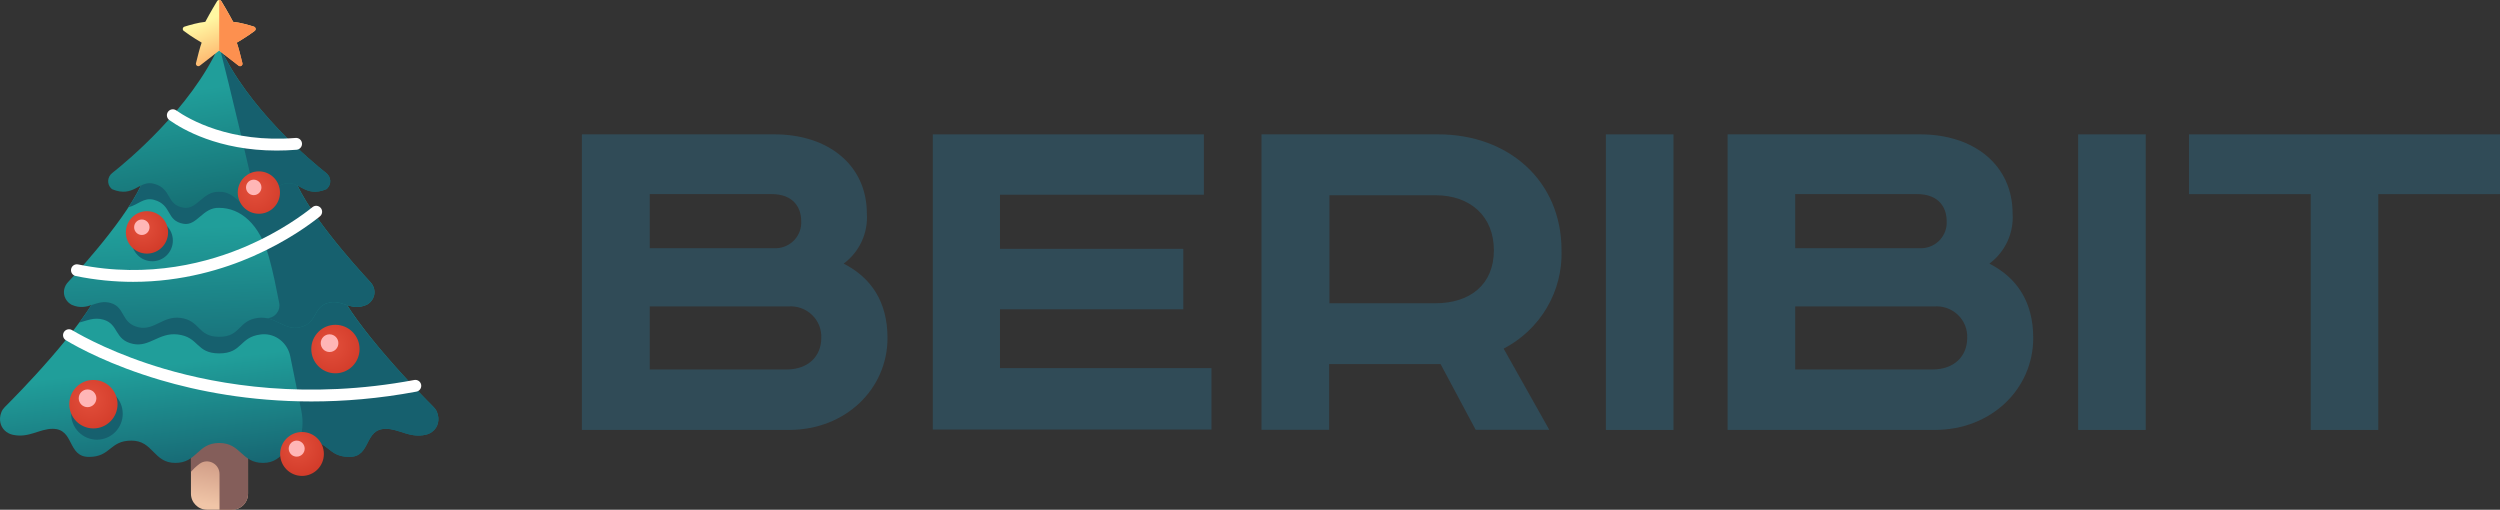 <svg width="103" height="21" viewBox="0 0 103 21" fill="none" xmlns="http://www.w3.org/2000/svg">
<rect x="0" y="0" width="103" height="21" fill="#333333" stroke="none"/>
<path d="M31.904 5.535C34.134 5.535 35.714 6.81 35.714 8.795C35.742 9.191 35.668 9.587 35.502 9.948C35.335 10.309 35.08 10.623 34.759 10.862C35.888 11.438 36.565 12.427 36.565 13.925C36.565 16.018 34.845 17.713 32.505 17.713H23.974V5.535H31.904ZM26.769 10.226H32.005C32.288 10.21 32.553 10.083 32.741 9.874C32.929 9.665 33.026 9.39 33.01 9.111C33.01 8.583 32.72 7.996 31.783 7.996H26.769V10.226ZM26.769 15.222H32.411C33.303 15.222 33.837 14.672 33.837 13.925C33.845 13.748 33.815 13.572 33.749 13.408C33.683 13.244 33.583 13.095 33.454 12.973C33.326 12.85 33.173 12.755 33.005 12.695C32.837 12.635 32.657 12.611 32.479 12.624H26.769V15.222Z" fill="#304B57"/>
<path d="M49.6 5.535V8.022H41.199V10.252H48.753V12.743H41.199V15.166H49.912V17.698H38.431V5.535H49.6Z" fill="#304B57"/>
<path d="M59.253 5.535C62.15 5.535 64.335 7.449 64.335 10.312C64.362 11.14 64.153 11.96 63.732 12.676C63.31 13.393 62.692 13.977 61.95 14.364L63.831 17.709H60.799L59.351 14.999H54.761V17.709H51.974V5.535H59.253ZM54.772 12.494H59.14C60.566 12.494 61.548 11.724 61.548 10.312C61.548 8.899 60.566 8.044 59.14 8.044H54.772V12.494Z" fill="#304B57"/>
<path d="M68.947 5.535V17.713H66.163V5.535H68.947Z" fill="#304B57"/>
<path d="M79.108 5.535C81.339 5.535 82.919 6.81 82.919 8.795C82.946 9.191 82.873 9.587 82.706 9.948C82.539 10.309 82.284 10.623 81.963 10.862C83.092 11.438 83.769 12.427 83.769 13.925C83.769 16.018 82.05 17.713 79.71 17.713H71.178V5.535H79.108ZM73.962 10.226H79.198C79.481 10.21 79.746 10.083 79.934 9.874C80.123 9.665 80.219 9.39 80.203 9.111C80.203 8.583 79.913 7.996 78.977 7.996H73.962V10.226ZM73.962 15.222H79.624C80.515 15.222 81.049 14.672 81.049 13.925C81.057 13.748 81.027 13.572 80.961 13.408C80.895 13.244 80.795 13.095 80.666 12.973C80.538 12.85 80.385 12.755 80.217 12.695C80.049 12.635 79.87 12.611 79.691 12.624H73.962V15.222Z" fill="#304B57"/>
<path d="M88.404 5.535V17.713H85.62V5.535H88.404Z" fill="#304B57"/>
<path d="M103 5.535V7.999H97.985V17.713H95.202V7.999H90.187V5.535H103Z" fill="#304B57"/>
<path d="M10.22 17.874H7.867V20.339C7.867 20.704 8.162 21 8.525 21H9.562C9.926 21 10.22 20.704 10.22 20.339V17.874H10.22Z" fill="url(#paint0_linear_5621_173481)"/>
<path d="M9.044 17.874H7.867V19.439C7.951 19.342 8.072 19.218 8.225 19.107C8.567 18.86 9.044 19.109 9.044 19.531V21H9.562C9.926 21 10.22 20.704 10.22 20.339V19.401V17.874H9.044V17.874Z" fill="#845E5A"/>
<path d="M18 16.969C17.968 16.893 17.92 16.824 17.861 16.766C17.382 16.29 14.638 13.518 13.854 11.766H9.031H4.209C3.424 13.519 0.681 16.29 0.202 16.766C0.143 16.824 0.094 16.892 0.062 16.969C-0.01 17.142 -0.011 17.296 0.018 17.425C0.074 17.672 0.276 17.857 0.522 17.912C1.189 18.06 1.614 17.667 2.169 17.667C3.073 17.667 2.762 18.825 3.666 18.825C4.57 18.825 4.51 18.153 5.414 18.153C6.318 18.153 6.318 19.072 7.223 19.072C8.127 19.072 8.127 18.251 9.031 18.251C9.936 18.251 9.936 19.072 10.84 19.072C11.744 19.072 11.745 18.153 12.649 18.153C13.553 18.153 13.492 18.825 14.397 18.825C15.301 18.825 14.99 17.667 15.894 17.667C16.449 17.667 16.873 18.06 17.54 17.912C17.787 17.857 17.989 17.672 18.045 17.425C18.074 17.296 18.073 17.142 18 16.969Z" fill="url(#paint1_linear_5621_173481)"/>
<path d="M18 16.97C17.969 16.893 17.92 16.825 17.861 16.767C17.508 16.416 15.919 14.811 14.796 13.29C14.747 13.224 14.699 13.158 14.652 13.092C14.651 13.091 14.65 13.089 14.648 13.087C14.603 13.024 14.56 12.962 14.517 12.899C14.514 12.895 14.51 12.89 14.507 12.885C14.467 12.827 14.428 12.769 14.39 12.711C14.384 12.703 14.379 12.694 14.373 12.686C14.338 12.632 14.304 12.579 14.27 12.525C14.263 12.514 14.256 12.503 14.249 12.491C14.218 12.442 14.188 12.393 14.159 12.344C14.151 12.33 14.142 12.315 14.133 12.301C14.107 12.255 14.081 12.21 14.056 12.165C14.047 12.149 14.038 12.133 14.029 12.116C14.005 12.072 13.982 12.028 13.96 11.985C13.952 11.969 13.943 11.953 13.935 11.938C13.906 11.88 13.879 11.822 13.854 11.766H11.339H9.031H4.208C4.004 12.224 3.664 12.752 3.267 13.29C3.585 13.212 3.868 13.059 4.258 13.169C4.908 13.354 4.694 14.005 5.487 14.17C6.158 14.31 6.556 13.692 7.315 13.779C8.211 13.882 8.064 14.56 9.031 14.56C9.999 14.56 9.852 13.883 10.748 13.779C10.77 13.777 10.792 13.775 10.814 13.773C11.361 13.738 11.844 14.13 11.956 14.669C12.109 15.406 12.263 16.16 12.416 16.928C12.486 17.277 12.483 17.64 12.389 17.984C12.368 18.06 12.343 18.134 12.313 18.204C12.411 18.172 12.52 18.153 12.649 18.153C12.687 18.153 12.722 18.155 12.757 18.157C12.769 18.158 12.78 18.159 12.792 18.16C12.819 18.162 12.846 18.165 12.871 18.169C12.88 18.17 12.889 18.172 12.898 18.173C12.924 18.178 12.948 18.183 12.972 18.188C12.981 18.191 12.991 18.193 13 18.195C13.026 18.202 13.05 18.209 13.074 18.217C13.081 18.22 13.087 18.222 13.093 18.224C13.112 18.232 13.131 18.239 13.149 18.247C13.156 18.25 13.164 18.253 13.171 18.256C13.193 18.266 13.213 18.277 13.234 18.287C13.239 18.291 13.245 18.294 13.251 18.297C13.268 18.306 13.284 18.316 13.299 18.326C13.305 18.329 13.31 18.332 13.315 18.336C13.334 18.348 13.353 18.36 13.371 18.373C13.648 18.569 13.838 18.826 14.396 18.826C15.301 18.826 14.99 17.667 15.894 17.667C16.448 17.667 16.873 18.06 17.54 17.912C17.787 17.857 17.989 17.672 18.045 17.425C18.074 17.297 18.073 17.142 18 16.97Z" fill="#16606E"/>
<path d="M3.994 18.115C4.581 18.115 5.057 17.637 5.057 17.047C5.057 16.457 4.581 15.979 3.994 15.979C3.406 15.979 2.93 16.457 2.93 17.047C2.93 17.637 3.406 18.115 3.994 18.115Z" fill="#16606E"/>
<path d="M3.848 17.651C4.398 17.651 4.843 17.204 4.843 16.653C4.843 16.101 4.398 15.654 3.848 15.654C3.299 15.654 2.854 16.101 2.854 16.653C2.854 17.204 3.299 17.651 3.848 17.651Z" fill="url(#paint2_radial_5621_173481)"/>
<path d="M3.607 16.775C3.807 16.775 3.97 16.611 3.97 16.41C3.97 16.209 3.807 16.045 3.607 16.045C3.406 16.045 3.244 16.209 3.244 16.41C3.244 16.611 3.406 16.775 3.607 16.775Z" fill="#FFB6B6"/>
<path d="M13.819 15.38C14.369 15.38 14.814 14.933 14.814 14.381C14.814 13.829 14.369 13.382 13.819 13.382C13.27 13.382 12.825 13.829 12.825 14.381C12.825 14.933 13.27 15.38 13.819 15.38Z" fill="url(#paint3_radial_5621_173481)"/>
<path d="M13.578 14.503C13.778 14.503 13.941 14.34 13.941 14.138C13.941 13.937 13.778 13.774 13.578 13.774C13.377 13.774 13.214 13.937 13.214 14.138C13.214 14.34 13.377 14.503 13.578 14.503Z" fill="#FFB6B6"/>
<path d="M12.443 19.608C12.941 19.608 13.344 19.203 13.344 18.703C13.344 18.204 12.941 17.799 12.443 17.799C11.946 17.799 11.542 18.204 11.542 18.703C11.542 19.203 11.946 19.608 12.443 19.608Z" fill="url(#paint4_radial_5621_173481)"/>
<path d="M12.224 18.814C12.406 18.814 12.553 18.666 12.553 18.484C12.553 18.301 12.406 18.153 12.224 18.153C12.043 18.153 11.895 18.301 11.895 18.484C11.895 18.666 12.043 18.814 12.224 18.814Z" fill="#FFB6B6"/>
<path d="M12.833 16.54C10.27 16.54 8.139 16.11 6.605 15.656C4.56 15.052 3.215 14.318 2.716 14.019C2.596 13.948 2.561 13.791 2.638 13.675C2.71 13.567 2.853 13.533 2.965 13.599C3.445 13.883 4.786 14.612 6.762 15.194C9.038 15.865 12.659 16.481 17.067 15.656C17.198 15.631 17.325 15.716 17.351 15.848V15.848C17.377 15.98 17.29 16.11 17.158 16.135C15.615 16.424 14.165 16.54 12.833 16.54Z" fill="white"/>
<path d="M15.263 11.626C14.666 10.984 12.409 8.49 12.051 7.099H9.031H6.012C5.654 8.49 3.397 10.984 2.8 11.626C2.649 11.788 2.591 12.021 2.667 12.23C2.754 12.47 2.958 12.559 2.958 12.559C3.628 12.855 3.959 12.301 4.569 12.486C5.176 12.671 4.976 13.322 5.718 13.487C6.345 13.627 6.717 13.009 7.426 13.096C8.264 13.199 8.127 13.877 9.031 13.877C9.936 13.877 9.799 13.199 10.636 13.096C11.346 13.009 11.717 13.627 12.345 13.487C13.087 13.322 12.886 12.671 13.494 12.486C14.104 12.301 14.435 12.855 15.105 12.559C15.105 12.559 15.308 12.47 15.396 12.23C15.472 12.021 15.414 11.788 15.263 11.626Z" fill="url(#paint5_linear_5621_173481)"/>
<path d="M15.263 11.626C14.841 11.172 13.593 9.796 12.769 8.537C12.706 8.441 12.646 8.346 12.589 8.252C12.582 8.241 12.576 8.231 12.57 8.221C12.542 8.175 12.515 8.129 12.489 8.083C12.478 8.065 12.468 8.046 12.457 8.028C12.441 8 12.426 7.973 12.411 7.945C12.394 7.914 12.377 7.882 12.36 7.851C12.35 7.832 12.34 7.813 12.331 7.794C12.311 7.756 12.292 7.718 12.274 7.68C12.268 7.667 12.261 7.654 12.255 7.641C12.239 7.606 12.223 7.572 12.208 7.537C12.204 7.529 12.2 7.519 12.196 7.511C12.178 7.469 12.162 7.429 12.146 7.389C12.142 7.38 12.139 7.37 12.135 7.36C12.12 7.32 12.106 7.281 12.093 7.242C12.09 7.234 12.088 7.227 12.086 7.22C12.073 7.179 12.061 7.139 12.051 7.099H10.291H9.031H6.012C5.907 7.508 5.637 8.012 5.294 8.537C5.689 8.442 5.921 8.115 6.349 8.234C7.1 8.442 6.831 9.098 7.565 9.221C8.123 9.314 8.355 8.531 9.031 8.564C9.896 8.564 10.699 9.213 11.088 10.62C11.257 11.231 11.377 11.839 11.503 12.48C11.568 12.806 11.317 13.115 10.985 13.108L10.98 13.107C11.243 13.157 11.463 13.29 11.687 13.389C11.687 13.389 11.687 13.39 11.687 13.39C11.691 13.391 11.695 13.393 11.699 13.395C11.712 13.4 11.725 13.406 11.738 13.411C11.752 13.417 11.766 13.423 11.78 13.428C11.791 13.432 11.802 13.436 11.813 13.44C11.829 13.446 11.845 13.452 11.861 13.457C11.871 13.46 11.881 13.463 11.891 13.466C11.908 13.471 11.925 13.476 11.942 13.48C11.952 13.482 11.961 13.484 11.97 13.486C11.988 13.49 12.007 13.494 12.025 13.497C12.034 13.498 12.043 13.499 12.052 13.5C12.071 13.503 12.09 13.505 12.11 13.506C12.119 13.506 12.128 13.507 12.137 13.507C12.157 13.507 12.176 13.507 12.196 13.506C12.206 13.506 12.215 13.505 12.225 13.505C12.245 13.503 12.265 13.501 12.286 13.497C12.291 13.497 12.297 13.496 12.302 13.495L12.302 13.495C12.316 13.492 12.33 13.491 12.345 13.487C13.086 13.322 12.886 12.671 13.494 12.486C14.104 12.301 14.435 12.855 15.105 12.559C15.105 12.559 15.308 12.47 15.396 12.23C15.472 12.021 15.414 11.788 15.263 11.626Z" fill="#16606E"/>
<path d="M6.274 10.764C6.742 10.764 7.122 10.382 7.122 9.912C7.122 9.441 6.742 9.059 6.274 9.059C5.805 9.059 5.425 9.441 5.425 9.912C5.425 10.382 5.805 10.764 6.274 10.764Z" fill="#16606E"/>
<path d="M5.484 11.612C4.737 11.612 3.946 11.541 3.121 11.372C2.987 11.345 2.901 11.213 2.931 11.079C2.96 10.95 3.086 10.867 3.215 10.894C6.149 11.494 8.632 10.81 10.214 10.118C11.568 9.526 12.507 8.83 12.877 8.532C12.977 8.452 13.122 8.464 13.208 8.56L13.209 8.56C13.302 8.664 13.29 8.826 13.181 8.914C12.79 9.23 11.831 9.94 10.425 10.558C9.219 11.087 7.512 11.612 5.484 11.612Z" fill="white"/>
<path d="M6.055 10.449C6.536 10.449 6.925 10.057 6.925 9.575C6.925 9.092 6.536 8.701 6.055 8.701C5.574 8.701 5.185 9.092 5.185 9.575C5.185 10.057 5.574 10.449 6.055 10.449Z" fill="url(#paint6_radial_5621_173481)"/>
<path d="M5.843 9.681C6.019 9.681 6.161 9.539 6.161 9.362C6.161 9.186 6.019 9.043 5.843 9.043C5.668 9.043 5.526 9.186 5.526 9.362C5.526 9.539 5.668 9.681 5.843 9.681Z" fill="#FFB6B6"/>
<path d="M13.444 7.132C12.851 6.665 10.202 4.478 9.031 1.875C7.86 4.478 5.211 6.665 4.619 7.132C4.423 7.287 4.399 7.582 4.576 7.758C4.601 7.783 4.62 7.796 4.62 7.796C5.519 8.17 5.727 7.4 6.349 7.572C7.1 7.781 6.83 8.436 7.565 8.559C8.123 8.653 8.355 7.87 9.031 7.903C9.708 7.87 9.94 8.653 10.498 8.559C11.232 8.436 10.963 7.781 11.714 7.572C12.336 7.4 12.544 8.17 13.443 7.796C13.443 7.796 13.462 7.783 13.487 7.758C13.664 7.582 13.64 7.287 13.444 7.132Z" fill="url(#paint7_linear_5621_173481)"/>
<path d="M13.444 7.132C12.851 6.665 10.202 4.478 9.031 1.875C9.031 1.875 9.619 4.171 10.437 7.733C10.513 8.063 10.24 8.374 9.905 8.33L9.9 8.33C10.08 8.478 10.259 8.599 10.498 8.559C10.542 8.552 10.582 8.542 10.62 8.531C10.62 8.531 10.62 8.531 10.62 8.531C10.622 8.531 10.623 8.53 10.625 8.53C10.636 8.526 10.645 8.523 10.655 8.52C10.664 8.517 10.672 8.514 10.681 8.511C10.69 8.507 10.7 8.503 10.709 8.499C10.717 8.496 10.724 8.492 10.731 8.489C10.74 8.485 10.749 8.48 10.758 8.476C10.765 8.472 10.771 8.469 10.777 8.465C10.786 8.46 10.794 8.456 10.802 8.45C10.808 8.447 10.813 8.444 10.818 8.44C10.849 8.419 10.878 8.396 10.903 8.372C10.905 8.37 10.907 8.368 10.909 8.366C10.917 8.358 10.925 8.351 10.932 8.343C10.934 8.34 10.937 8.337 10.94 8.334C10.947 8.326 10.954 8.318 10.961 8.309C10.963 8.307 10.966 8.304 10.968 8.301C10.975 8.292 10.982 8.283 10.988 8.274C10.99 8.272 10.991 8.27 10.993 8.268C11.044 8.198 11.086 8.122 11.13 8.045L11.13 8.045C11.241 7.856 11.371 7.668 11.714 7.572C12.336 7.4 12.544 8.17 13.443 7.796C13.443 7.796 13.462 7.783 13.487 7.758C13.664 7.582 13.64 7.287 13.444 7.132Z" fill="#16606E"/>
<path d="M11.396 6.203C8.999 6.203 7.506 5.323 6.978 4.948C6.861 4.864 6.841 4.697 6.936 4.588L6.925 4.6L6.937 4.587C7.018 4.493 7.157 4.476 7.259 4.547C7.781 4.912 9.471 5.901 12.182 5.683C12.313 5.673 12.428 5.769 12.442 5.901V5.901C12.456 6.037 12.355 6.158 12.219 6.17C11.934 6.193 11.659 6.203 11.396 6.203Z" fill="white"/>
<path d="M10.665 8.807C11.146 8.807 11.535 8.416 11.535 7.933C11.535 7.451 11.146 7.06 10.665 7.06C10.184 7.06 9.795 7.451 9.795 7.933C9.795 8.416 10.184 8.807 10.665 8.807Z" fill="url(#paint8_radial_5621_173481)"/>
<path d="M10.453 8.04C10.629 8.04 10.771 7.897 10.771 7.721C10.771 7.545 10.629 7.402 10.453 7.402C10.278 7.402 10.136 7.545 10.136 7.721C10.136 7.897 10.278 8.04 10.453 8.04Z" fill="#FFB6B6"/>
<path d="M10.462 1.098C10.254 1.032 9.897 0.929 9.605 0.9C9.605 0.9 9.364 0.448 9.119 0.049C9.079 -0.016 8.984 -0.016 8.943 0.049C8.698 0.448 8.458 0.9 8.458 0.9C8.166 0.929 7.809 1.032 7.6 1.098C7.523 1.123 7.505 1.224 7.57 1.273C7.869 1.502 8.308 1.757 8.308 1.757C8.241 1.935 8.141 2.332 8.074 2.603C8.052 2.695 8.158 2.764 8.233 2.706L9.031 2.085L9.83 2.706C9.905 2.764 10.011 2.695 9.988 2.603C9.922 2.332 9.821 1.935 9.755 1.757C9.755 1.757 10.194 1.502 10.493 1.273C10.557 1.224 10.539 1.123 10.462 1.098Z" fill="url(#paint9_linear_5621_173481)"/>
<path d="M9.83 2.706C9.905 2.764 10.011 2.695 9.988 2.603C9.922 2.332 9.821 1.935 9.755 1.757C9.755 1.757 10.194 1.502 10.493 1.273C10.557 1.224 10.539 1.123 10.462 1.098C10.254 1.032 9.897 0.929 9.605 0.9C9.605 0.9 9.364 0.448 9.119 0.049C9.099 0.016 9.065 0 9.031 0V2.085L9.83 2.706Z" fill="#FD904F"/>
<defs>
<linearGradient id="paint0_linear_5621_173481" x1="8.731" y1="20.834" x2="9.192" y2="18.356" gradientUnits="userSpaceOnUse">
<stop offset="0.005" stop-color="#F0C5A7"/>
<stop offset="1" stop-color="#C48D7A"/>
</linearGradient>
<linearGradient id="paint1_linear_5621_173481" x1="8.731" y1="14.776" x2="9.338" y2="19.764" gradientUnits="userSpaceOnUse">
<stop offset="0.005" stop-color="#209E9A"/>
<stop offset="1" stop-color="#16606E"/>
</linearGradient>
<radialGradient id="paint2_radial_5621_173481" cx="0" cy="0" r="1" gradientUnits="userSpaceOnUse" gradientTransform="translate(3.698 16.447) scale(2.617 2.628)">
<stop offset="0.005" stop-color="#E24F3B"/>
<stop offset="0.948" stop-color="#C62C1C"/>
</radialGradient>
<radialGradient id="paint3_radial_5621_173481" cx="0" cy="0" r="1" gradientUnits="userSpaceOnUse" gradientTransform="translate(13.628 14.23) scale(2.482 2.492)">
<stop offset="0.005" stop-color="#E24F3B"/>
<stop offset="0.948" stop-color="#C62C1C"/>
</radialGradient>
<radialGradient id="paint4_radial_5621_173481" cx="0" cy="0" r="1" gradientUnits="userSpaceOnUse" gradientTransform="translate(12.279 18.443) scale(2.215 2.225)">
<stop offset="0.005" stop-color="#E24F3B"/>
<stop offset="0.948" stop-color="#C62C1C"/>
</radialGradient>
<linearGradient id="paint5_linear_5621_173481" x1="8.912" y1="9.292" x2="9.216" y2="16.246" gradientUnits="userSpaceOnUse">
<stop offset="0.005" stop-color="#209E9A"/>
<stop offset="1" stop-color="#16606E"/>
</linearGradient>
<radialGradient id="paint6_radial_5621_173481" cx="0" cy="0" r="1" gradientUnits="userSpaceOnUse" gradientTransform="translate(5.87 9.37) scale(2.032 2.041)">
<stop offset="0.005" stop-color="#E24F3B"/>
<stop offset="0.971" stop-color="#C62C1C"/>
</radialGradient>
<linearGradient id="paint7_linear_5621_173481" x1="8.433" y1="3.645" x2="9.572" y2="10.863" gradientUnits="userSpaceOnUse">
<stop offset="1e-08" stop-color="#209E9A"/>
<stop offset="1" stop-color="#115760"/>
</linearGradient>
<radialGradient id="paint8_radial_5621_173481" cx="0" cy="0" r="1" gradientUnits="userSpaceOnUse" gradientTransform="translate(10.504 7.79) scale(2.359 2.369)">
<stop offset="0.005" stop-color="#E24F3B"/>
<stop offset="1" stop-color="#C62C1C"/>
</radialGradient>
<linearGradient id="paint9_linear_5621_173481" x1="8.776" y1="0.72" x2="9.841" y2="3.111" gradientUnits="userSpaceOnUse">
<stop offset="0.005" stop-color="#FFF7A2"/>
<stop offset="1" stop-color="#FD904F"/>
</linearGradient>
</defs>
</svg>

